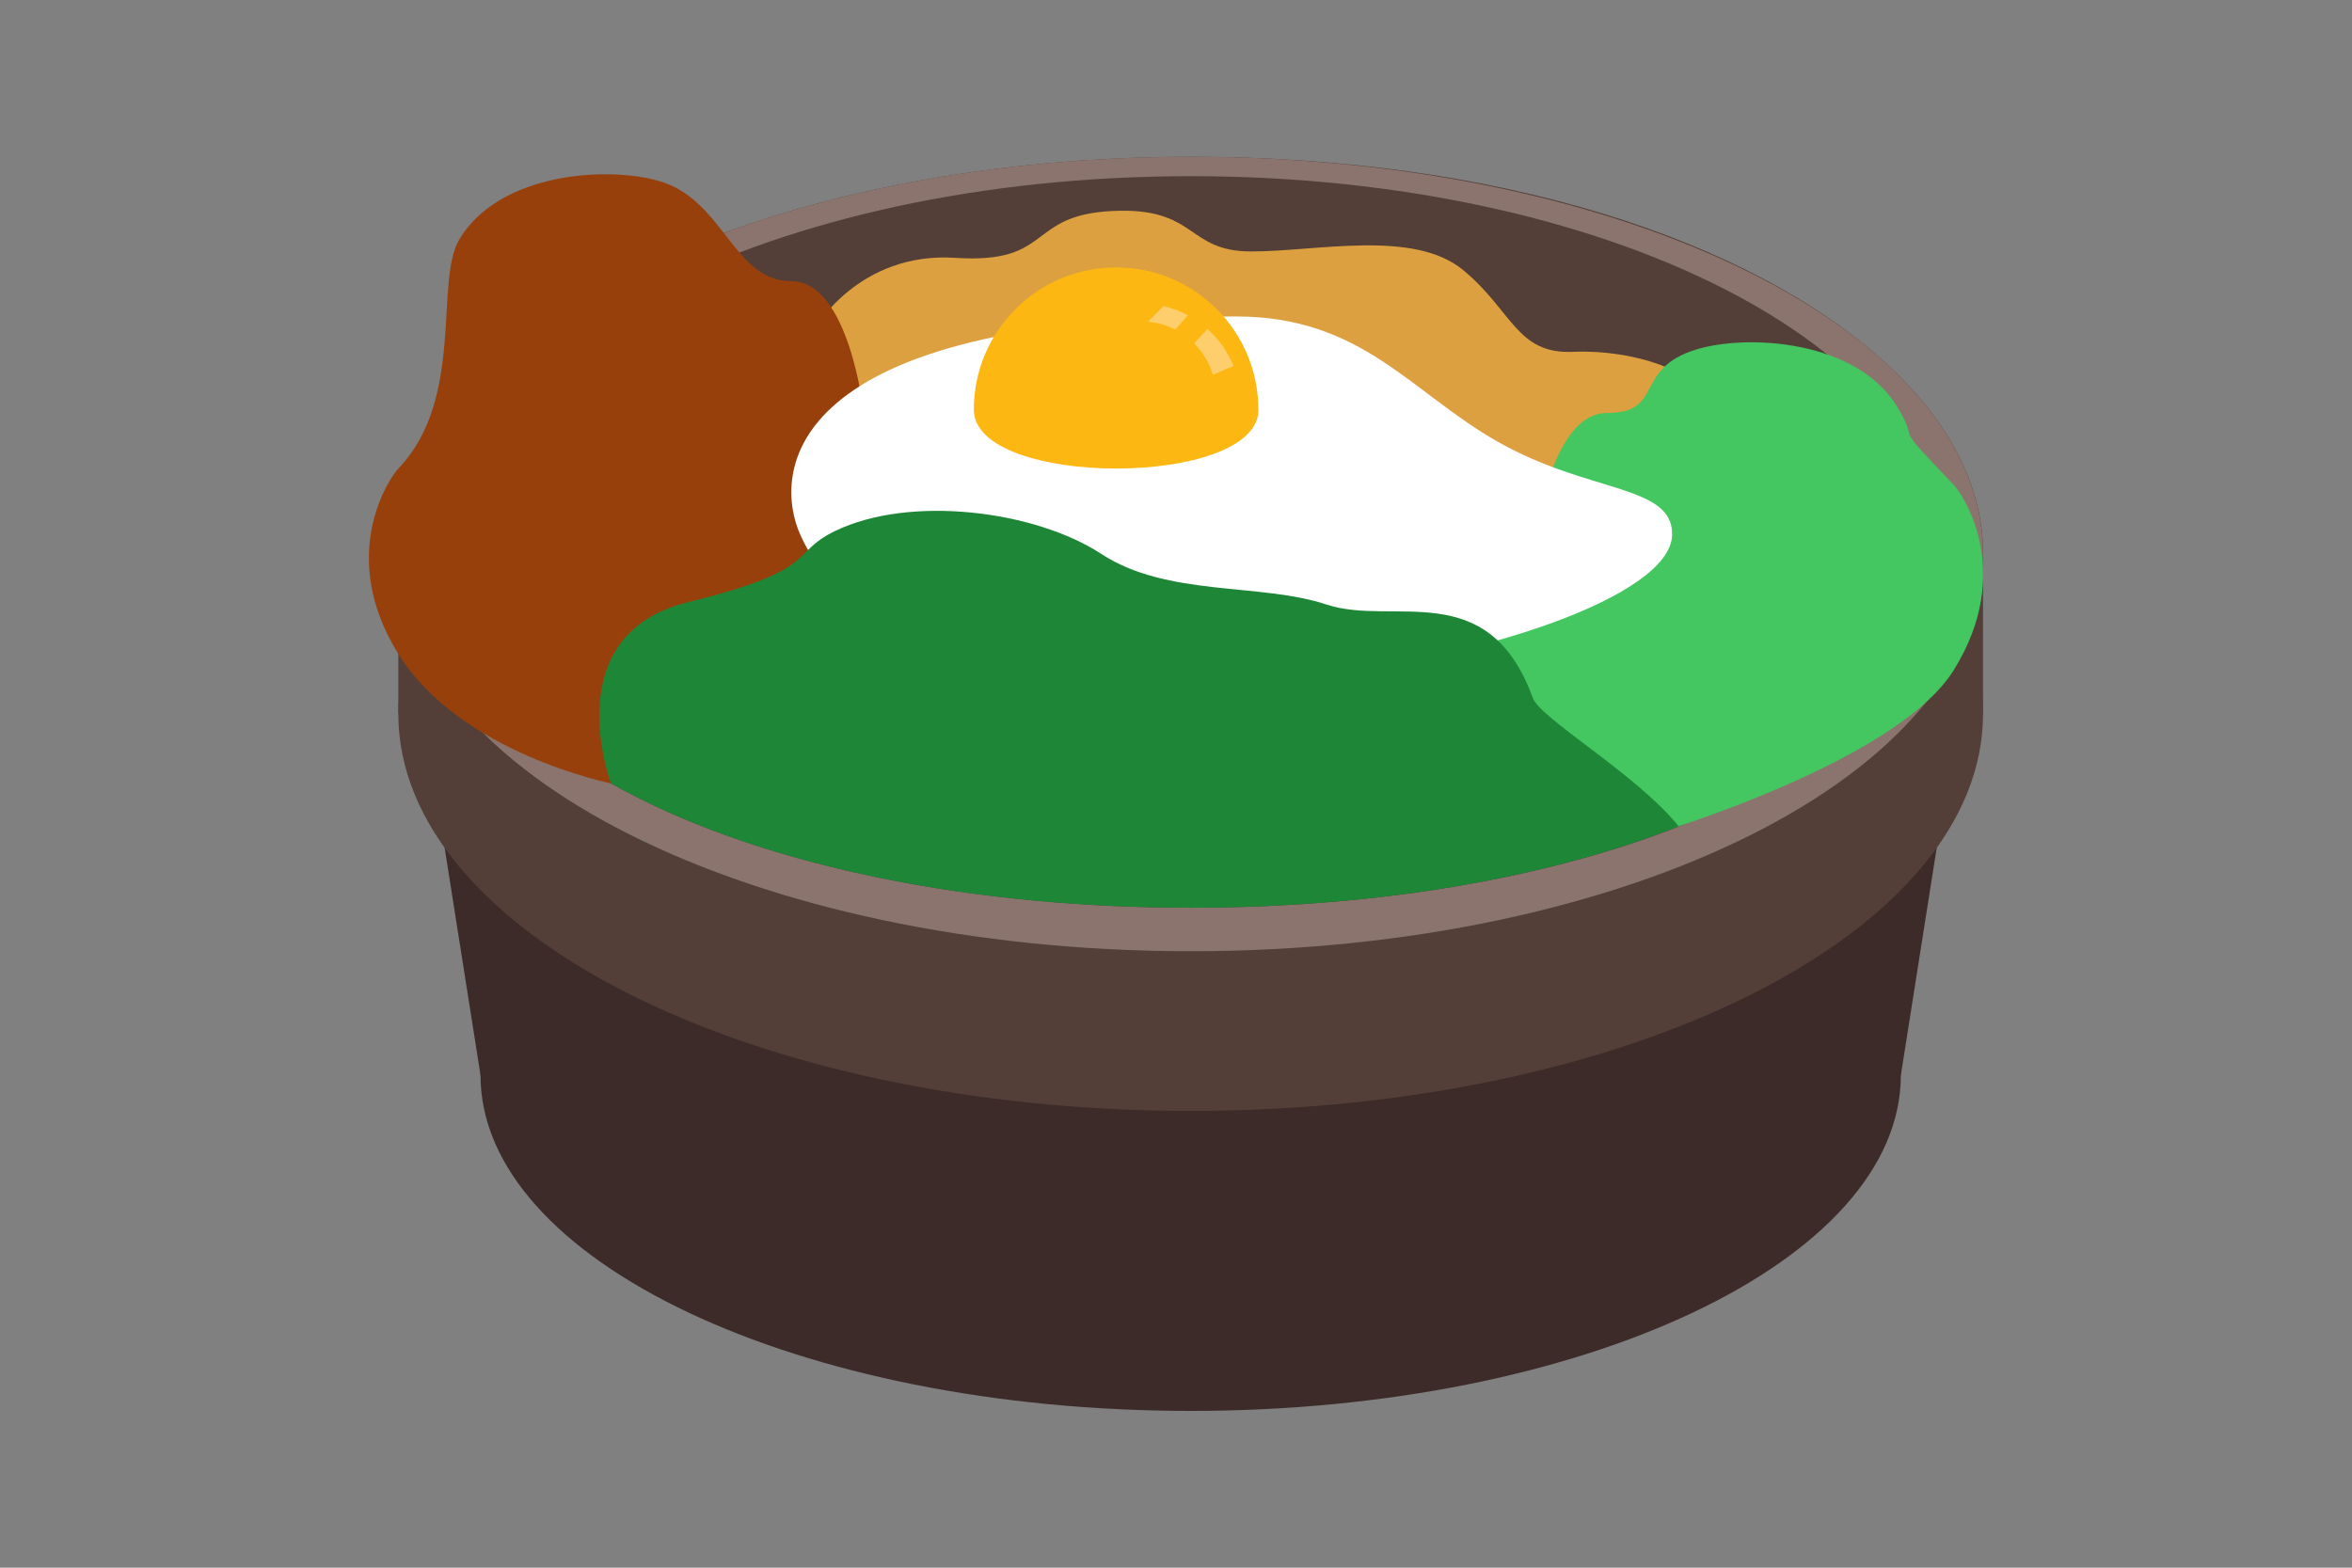<svg width="60" height="40" viewBox="0 0 60 40" fill="none" xmlns="http://www.w3.org/2000/svg">
<rect x="0" y="0" width="60" height="40" fill="#808080" stroke="none"/>
<g clip-path="url(#clip0_109_10322)">
<path d="M30.375 36C40.38 36 48.491 32.164 48.491 27.433C48.491 22.702 40.38 18.866 30.375 18.866C20.369 18.866 12.258 22.702 12.258 27.433C12.258 32.164 20.369 36 30.375 36Z" fill="#3D2B29"/>
<path d="M50.588 14.135L48.491 27.433H12.258L10.161 14.135H50.588Z" fill="#3D2B29"/>
<path d="M50.588 14.135C50.588 17.277 47.742 20.084 43.271 21.943C39.771 23.4 35.274 24.273 30.375 24.273C24.924 24.273 19.975 23.192 16.338 21.432C12.53 19.587 10.159 17 10.159 14.135C10.159 12.474 10.96 10.905 12.37 9.521C15.719 6.242 22.523 4 30.377 4C38.232 4 44.634 6.115 48.079 9.241C49.678 10.69 50.591 12.362 50.591 14.135H50.588Z" fill="#533F38"/>
<path d="M30.375 28.345C41.538 28.345 50.588 23.808 50.588 18.21C50.588 12.613 41.538 8.075 30.375 8.075C19.211 8.075 10.161 12.613 10.161 18.21C10.161 23.808 19.211 28.345 30.375 28.345Z" fill="#533F38"/>
<path d="M50.588 14.135H10.161V18.21H50.588V14.135Z" fill="#533F38"/>
<path d="M30.375 4C19.21 4 10.161 8.539 10.161 14.135C10.161 19.732 19.21 24.271 30.375 24.271C41.539 24.271 50.588 19.732 50.588 14.135C50.588 8.539 41.539 4 30.375 4ZM30.375 23.161C19.68 23.161 11.216 19.346 11.216 14.135C11.216 8.925 19.68 4.495 30.375 4.495C41.07 4.495 49.533 8.925 49.533 14.135C49.533 19.346 41.07 23.161 30.375 23.161Z" fill="#8B746E"/>
<path d="M20.776 8.404C20.776 8.404 21.886 6.416 24.377 6.579C26.868 6.742 26.181 5.493 28.369 5.384C30.556 5.275 30.243 6.416 31.92 6.416C33.597 6.416 36.059 5.846 37.324 6.89C38.589 7.935 38.688 9.042 40.132 8.977C41.575 8.912 43.8 9.454 43.745 10.864C43.691 12.274 39.59 16.942 39.59 16.942L28.475 19.221L18.648 11.732L20.776 8.401V8.404Z" fill="#DDA040"/>
<path d="M22.028 10.488C22.028 10.488 21.66 7.175 20.188 7.175C18.715 7.175 18.472 5.125 16.852 4.63C15.55 4.231 12.751 4.384 11.719 6.105C11.074 7.183 11.87 10.18 10.159 11.958C9.959 12.165 8.58 14.138 10.159 16.681C11.737 19.224 15.587 19.988 15.587 19.988L22.938 18.244L22.028 10.488Z" fill="#97400B"/>
<path d="M39.154 13.85C39.154 13.85 39.523 10.537 40.995 10.537C42.467 10.537 41.653 9.412 43.273 8.917C44.575 8.518 47.374 8.671 48.406 10.392C49.051 11.47 48.134 10.592 49.842 12.373C50.041 12.58 51.421 14.553 49.842 17.096C48.32 19.545 41.747 21.424 41.747 21.424L34.927 18.005L39.157 13.853L39.154 13.85Z" fill="#44C660"/>
<path d="M42.656 13.65C42.586 16.73 23.459 20.401 20.418 13.65C19.726 12.113 19.863 8.075 31.538 8.075C34.745 8.075 35.989 10.014 38.216 11.276C40.538 12.593 42.685 12.36 42.656 13.65Z" fill="white"/>
<path d="M32.104 10.452C32.104 12.456 24.843 12.456 24.843 10.452C24.843 8.448 26.468 6.823 28.472 6.823C30.476 6.823 32.101 8.448 32.101 10.452H32.104Z" fill="#FCB712"/>
<path d="M29.678 7.81C29.895 7.86 30.108 7.937 30.302 8.046L29.984 8.407C29.768 8.298 29.532 8.23 29.284 8.21L29.678 7.81Z" fill="#FFCE6C"/>
<path d="M31.466 9.337L30.94 9.563C30.849 9.257 30.681 8.979 30.463 8.759L30.802 8.394C31.09 8.648 31.318 8.972 31.466 9.337Z" fill="#FFCE6C"/>
<path d="M24.302 23.804C24.011 23.757 23.724 23.711 23.441 23.659C23.726 23.711 24.011 23.76 24.302 23.804Z" fill="#1E8637"/>
<path d="M22.417 23.454C22.155 23.397 21.896 23.34 21.642 23.278C21.898 23.34 22.155 23.397 22.417 23.454Z" fill="#1E8637"/>
<path d="M23.347 23.641C23.073 23.589 22.8 23.537 22.531 23.48C22.8 23.537 23.073 23.591 23.347 23.641Z" fill="#1E8637"/>
<path d="M18.163 22.21C17.966 22.135 17.772 22.059 17.58 21.979C17.772 22.057 17.966 22.135 18.163 22.21Z" fill="#1E8637"/>
<path d="M18.956 22.498C18.747 22.425 18.539 22.352 18.337 22.277C18.542 22.352 18.749 22.428 18.956 22.498Z" fill="#1E8637"/>
<path d="M16.336 21.424C16.336 21.424 16.338 21.43 16.341 21.432C16.447 21.484 16.559 21.533 16.668 21.583C16.556 21.531 16.447 21.479 16.338 21.424H16.336Z" fill="#1E8637"/>
<path d="M42.825 21.085C41.736 19.739 39.297 18.345 39.1 17.803C37.964 14.687 35.535 15.989 33.845 15.426C32.158 14.864 29.781 15.237 28.093 14.133C26.406 13.028 23.218 12.621 21.302 13.549C20.117 14.122 20.95 14.529 17.554 15.364C14.184 16.191 15.566 19.931 15.586 19.988C19.081 21.961 24.376 23.161 30.372 23.161C35.154 23.161 39.489 22.396 42.822 21.085H42.825Z" fill="#1E8637"/>
<path d="M17.398 21.904C17.215 21.826 17.03 21.748 16.852 21.665C17.03 21.746 17.215 21.826 17.398 21.904Z" fill="#1E8637"/>
<path d="M30.375 24.271C28.633 24.271 26.94 24.159 25.328 23.952C26.942 24.159 28.633 24.271 30.375 24.271C30.722 24.271 31.064 24.265 31.406 24.258C31.064 24.265 30.719 24.271 30.375 24.271Z" fill="#1E8637"/>
<path d="M39.93 23.068C39.707 23.127 39.479 23.187 39.251 23.241C39.479 23.184 39.707 23.127 39.93 23.068Z" fill="#1E8637"/>
<path d="M40.746 22.834C40.544 22.897 40.336 22.954 40.129 23.013C40.336 22.956 40.541 22.897 40.746 22.834Z" fill="#1E8637"/>
<path d="M39.094 23.28C38.815 23.348 38.529 23.413 38.242 23.472C38.529 23.41 38.812 23.348 39.094 23.28Z" fill="#1E8637"/>
<path d="M42.358 22.298C42.156 22.373 41.952 22.446 41.744 22.516C41.952 22.446 42.156 22.371 42.358 22.298Z" fill="#1E8637"/>
<path d="M38.242 23.475C37.643 23.602 37.029 23.716 36.401 23.812C37.029 23.713 37.643 23.602 38.242 23.475Z" fill="#1E8637"/>
<path d="M41.55 22.58C41.353 22.645 41.156 22.71 40.956 22.772C41.156 22.71 41.355 22.645 41.55 22.58Z" fill="#1E8637"/>
<path d="M42.503 22.244C42.765 22.145 43.022 22.044 43.273 21.94C43.022 22.044 42.765 22.148 42.503 22.246V22.244Z" fill="#1E8637"/>
<path d="M32.389 24.221C32.078 24.237 31.764 24.25 31.451 24.258C31.767 24.25 32.078 24.237 32.389 24.221Z" fill="#1E8637"/>
<path d="M35.303 23.967C35.054 23.998 34.802 24.027 34.548 24.055C34.802 24.029 35.054 23.998 35.303 23.967Z" fill="#1E8637"/>
<path d="M36.318 23.825C36.044 23.866 35.766 23.908 35.486 23.944C35.766 23.908 36.044 23.869 36.318 23.825Z" fill="#1E8637"/>
</g>
<defs>
<clipPath id="clip0_109_10322">
<rect width="41.176" height="32" fill="white" transform="translate(9.412 4)"/>
</clipPath>
</defs>
</svg>
